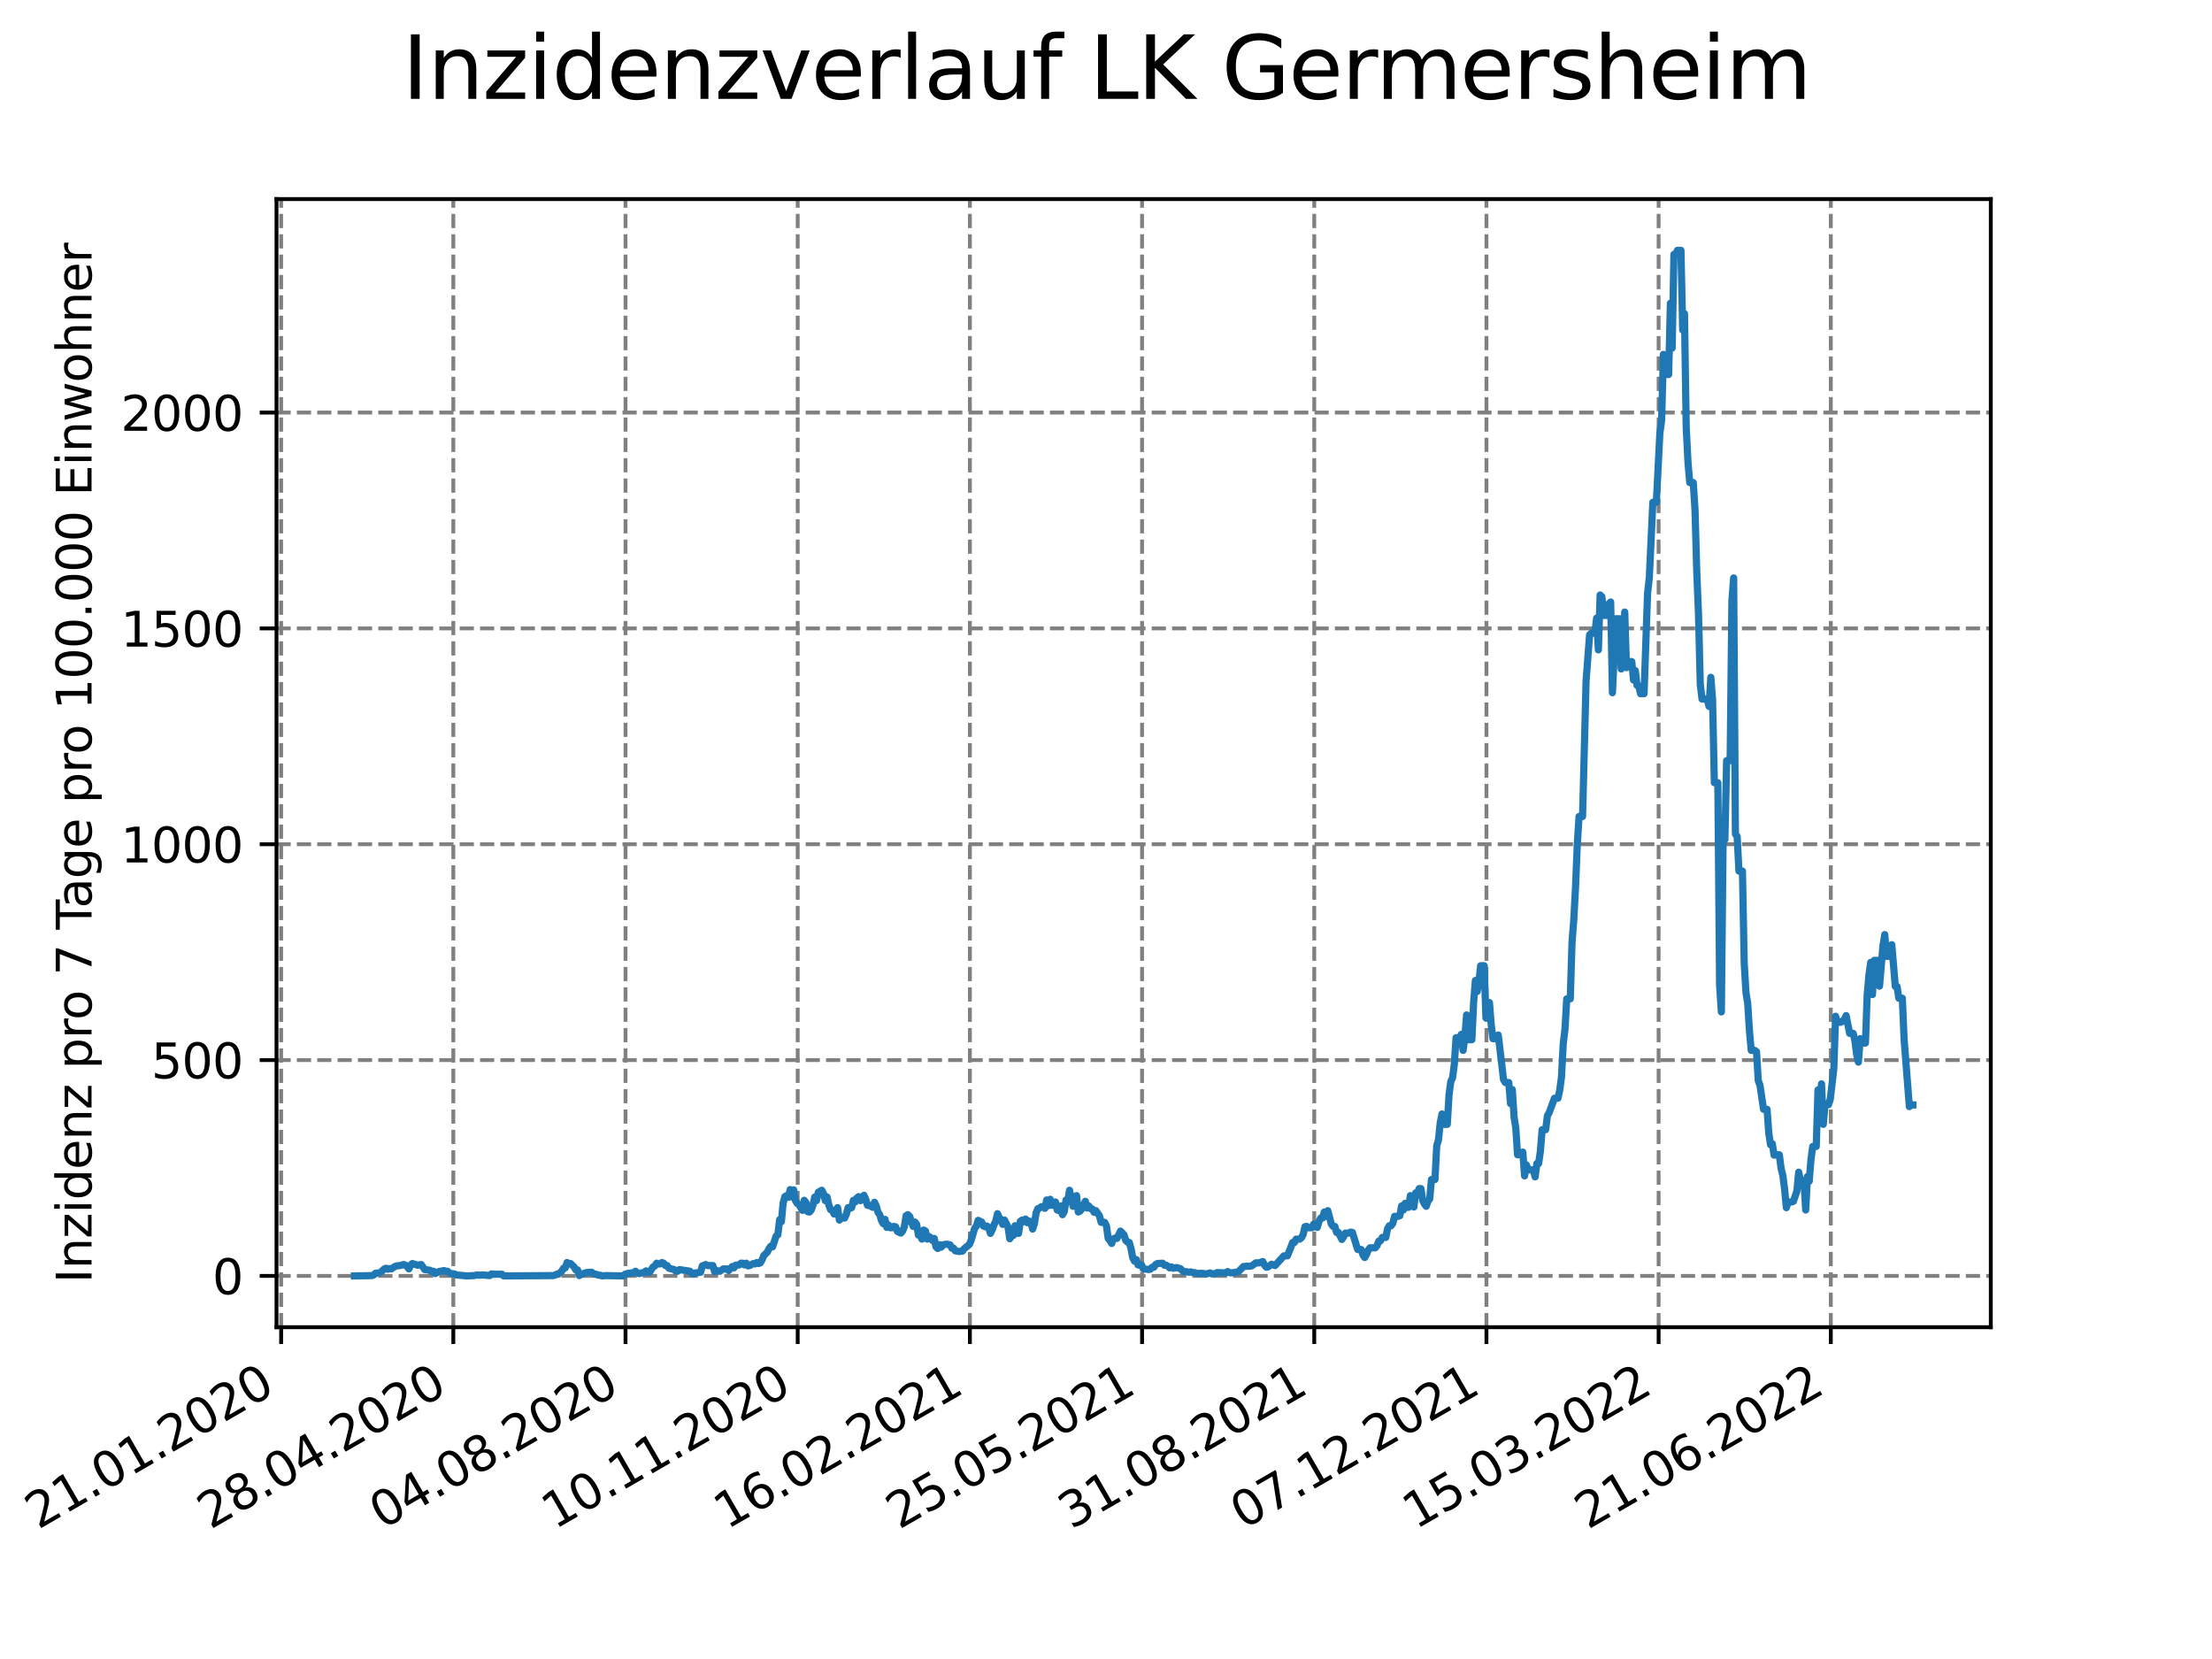 <?xml version="1.0" encoding="utf-8" standalone="no"?>
<!DOCTYPE svg PUBLIC "-//W3C//DTD SVG 1.1//EN"
  "http://www.w3.org/Graphics/SVG/1.1/DTD/svg11.dtd">
<svg xmlns:xlink="http://www.w3.org/1999/xlink" width="460.8pt" height="345.6pt" viewBox="0 0 460.8 345.6" xmlns="http://www.w3.org/2000/svg" version="1.1">
 <defs>
  <style type="text/css">*{stroke-linejoin: round; stroke-linecap: butt}</style>
 </defs>
 <g id="figure_1">
  <g id="patch_1">
   <path d="M 0 345.6 
L 460.8 345.6 
L 460.8 0 
L 0 0 
z
" style="fill: #ffffff"/>
  </g>
  <g id="axes_1">
   <g id="patch_2">
    <path d="M 57.6 276.48 
L 414.72 276.48 
L 414.72 41.472 
L 57.6 41.472 
z
" style="fill: #ffffff"/>
   </g>
   <g id="matplotlib.axis_1">
    <g id="xtick_1">
     <g id="line2d_1">
      <path d="M 58.567 276.48 
L 58.567 41.472 
" clip-path="url(#pb9378de73f)" style="fill: none; stroke-dasharray: 2.96,1.28; stroke-dashoffset: 0; stroke: #808080; stroke-width: 0.8"/>
     </g>
     <g id="line2d_2">
      <defs>
       <path id="m8df72148d4" d="M 0 0 
L 0 3.5 
" style="stroke: #000000; stroke-width: 0.8"/>
      </defs>
      <g>
       <use xlink:href="#m8df72148d4" x="58.567" y="276.48" style="stroke: #000000; stroke-width: 0.8"/>
      </g>
     </g>
     <g id="text_1">
      <!-- 21.01.2020 -->
      <g transform="translate(7.942 318.689)rotate(-30)scale(0.1 -0.1)">
       <defs>
        <path id="DejaVuSans-32" d="M 1228 531 
L 3431 531 
L 3431 0 
L 469 0 
L 469 531 
Q 828 903 1448 1529 
Q 2069 2156 2228 2338 
Q 2531 2678 2651 2914 
Q 2772 3150 2772 3378 
Q 2772 3750 2511 3984 
Q 2250 4219 1831 4219 
Q 1534 4219 1204 4116 
Q 875 4013 500 3803 
L 500 4441 
Q 881 4594 1212 4672 
Q 1544 4750 1819 4750 
Q 2544 4750 2975 4387 
Q 3406 4025 3406 3419 
Q 3406 3131 3298 2873 
Q 3191 2616 2906 2266 
Q 2828 2175 2409 1742 
Q 1991 1309 1228 531 
z
" transform="scale(0.016)"/>
        <path id="DejaVuSans-31" d="M 794 531 
L 1825 531 
L 1825 4091 
L 703 3866 
L 703 4441 
L 1819 4666 
L 2450 4666 
L 2450 531 
L 3481 531 
L 3481 0 
L 794 0 
L 794 531 
z
" transform="scale(0.016)"/>
        <path id="DejaVuSans-2e" d="M 684 794 
L 1344 794 
L 1344 0 
L 684 0 
L 684 794 
z
" transform="scale(0.016)"/>
        <path id="DejaVuSans-30" d="M 2034 4250 
Q 1547 4250 1301 3770 
Q 1056 3291 1056 2328 
Q 1056 1369 1301 889 
Q 1547 409 2034 409 
Q 2525 409 2770 889 
Q 3016 1369 3016 2328 
Q 3016 3291 2770 3770 
Q 2525 4250 2034 4250 
z
M 2034 4750 
Q 2819 4750 3233 4129 
Q 3647 3509 3647 2328 
Q 3647 1150 3233 529 
Q 2819 -91 2034 -91 
Q 1250 -91 836 529 
Q 422 1150 422 2328 
Q 422 3509 836 4129 
Q 1250 4750 2034 4750 
z
" transform="scale(0.016)"/>
       </defs>
       <use xlink:href="#DejaVuSans-32"/>
       <use xlink:href="#DejaVuSans-31" x="63.623"/>
       <use xlink:href="#DejaVuSans-2e" x="127.246"/>
       <use xlink:href="#DejaVuSans-30" x="159.033"/>
       <use xlink:href="#DejaVuSans-31" x="222.656"/>
       <use xlink:href="#DejaVuSans-2e" x="286.279"/>
       <use xlink:href="#DejaVuSans-32" x="318.066"/>
       <use xlink:href="#DejaVuSans-30" x="381.689"/>
       <use xlink:href="#DejaVuSans-32" x="445.312"/>
       <use xlink:href="#DejaVuSans-30" x="508.936"/>
      </g>
     </g>
    </g>
    <g id="xtick_2">
     <g id="line2d_3">
      <path d="M 94.436 276.48 
L 94.436 41.472 
" clip-path="url(#pb9378de73f)" style="fill: none; stroke-dasharray: 2.96,1.28; stroke-dashoffset: 0; stroke: #808080; stroke-width: 0.8"/>
     </g>
     <g id="line2d_4">
      <g>
       <use xlink:href="#m8df72148d4" x="94.436" y="276.48" style="stroke: #000000; stroke-width: 0.8"/>
      </g>
     </g>
     <g id="text_2">
      <!-- 28.04.2020 -->
      <g transform="translate(43.811 318.689)rotate(-30)scale(0.1 -0.1)">
       <defs>
        <path id="DejaVuSans-38" d="M 2034 2216 
Q 1584 2216 1326 1975 
Q 1069 1734 1069 1313 
Q 1069 891 1326 650 
Q 1584 409 2034 409 
Q 2484 409 2743 651 
Q 3003 894 3003 1313 
Q 3003 1734 2745 1975 
Q 2488 2216 2034 2216 
z
M 1403 2484 
Q 997 2584 770 2862 
Q 544 3141 544 3541 
Q 544 4100 942 4425 
Q 1341 4750 2034 4750 
Q 2731 4750 3128 4425 
Q 3525 4100 3525 3541 
Q 3525 3141 3298 2862 
Q 3072 2584 2669 2484 
Q 3125 2378 3379 2068 
Q 3634 1759 3634 1313 
Q 3634 634 3220 271 
Q 2806 -91 2034 -91 
Q 1263 -91 848 271 
Q 434 634 434 1313 
Q 434 1759 690 2068 
Q 947 2378 1403 2484 
z
M 1172 3481 
Q 1172 3119 1398 2916 
Q 1625 2713 2034 2713 
Q 2441 2713 2670 2916 
Q 2900 3119 2900 3481 
Q 2900 3844 2670 4047 
Q 2441 4250 2034 4250 
Q 1625 4250 1398 4047 
Q 1172 3844 1172 3481 
z
" transform="scale(0.016)"/>
        <path id="DejaVuSans-34" d="M 2419 4116 
L 825 1625 
L 2419 1625 
L 2419 4116 
z
M 2253 4666 
L 3047 4666 
L 3047 1625 
L 3713 1625 
L 3713 1100 
L 3047 1100 
L 3047 0 
L 2419 0 
L 2419 1100 
L 313 1100 
L 313 1709 
L 2253 4666 
z
" transform="scale(0.016)"/>
       </defs>
       <use xlink:href="#DejaVuSans-32"/>
       <use xlink:href="#DejaVuSans-38" x="63.623"/>
       <use xlink:href="#DejaVuSans-2e" x="127.246"/>
       <use xlink:href="#DejaVuSans-30" x="159.033"/>
       <use xlink:href="#DejaVuSans-34" x="222.656"/>
       <use xlink:href="#DejaVuSans-2e" x="286.279"/>
       <use xlink:href="#DejaVuSans-32" x="318.066"/>
       <use xlink:href="#DejaVuSans-30" x="381.689"/>
       <use xlink:href="#DejaVuSans-32" x="445.312"/>
       <use xlink:href="#DejaVuSans-30" x="508.936"/>
      </g>
     </g>
    </g>
    <g id="xtick_3">
     <g id="line2d_5">
      <path d="M 130.306 276.48 
L 130.306 41.472 
" clip-path="url(#pb9378de73f)" style="fill: none; stroke-dasharray: 2.96,1.28; stroke-dashoffset: 0; stroke: #808080; stroke-width: 0.8"/>
     </g>
     <g id="line2d_6">
      <g>
       <use xlink:href="#m8df72148d4" x="130.306" y="276.48" style="stroke: #000000; stroke-width: 0.8"/>
      </g>
     </g>
     <g id="text_3">
      <!-- 04.08.2020 -->
      <g transform="translate(79.68 318.689)rotate(-30)scale(0.1 -0.1)">
       <use xlink:href="#DejaVuSans-30"/>
       <use xlink:href="#DejaVuSans-34" x="63.623"/>
       <use xlink:href="#DejaVuSans-2e" x="127.246"/>
       <use xlink:href="#DejaVuSans-30" x="159.033"/>
       <use xlink:href="#DejaVuSans-38" x="222.656"/>
       <use xlink:href="#DejaVuSans-2e" x="286.279"/>
       <use xlink:href="#DejaVuSans-32" x="318.066"/>
       <use xlink:href="#DejaVuSans-30" x="381.689"/>
       <use xlink:href="#DejaVuSans-32" x="445.312"/>
       <use xlink:href="#DejaVuSans-30" x="508.936"/>
      </g>
     </g>
    </g>
    <g id="xtick_4">
     <g id="line2d_7">
      <path d="M 166.175 276.48 
L 166.175 41.472 
" clip-path="url(#pb9378de73f)" style="fill: none; stroke-dasharray: 2.96,1.28; stroke-dashoffset: 0; stroke: #808080; stroke-width: 0.8"/>
     </g>
     <g id="line2d_8">
      <g>
       <use xlink:href="#m8df72148d4" x="166.175" y="276.48" style="stroke: #000000; stroke-width: 0.8"/>
      </g>
     </g>
     <g id="text_4">
      <!-- 10.11.2020 -->
      <g transform="translate(115.55 318.689)rotate(-30)scale(0.1 -0.1)">
       <use xlink:href="#DejaVuSans-31"/>
       <use xlink:href="#DejaVuSans-30" x="63.623"/>
       <use xlink:href="#DejaVuSans-2e" x="127.246"/>
       <use xlink:href="#DejaVuSans-31" x="159.033"/>
       <use xlink:href="#DejaVuSans-31" x="222.656"/>
       <use xlink:href="#DejaVuSans-2e" x="286.279"/>
       <use xlink:href="#DejaVuSans-32" x="318.066"/>
       <use xlink:href="#DejaVuSans-30" x="381.689"/>
       <use xlink:href="#DejaVuSans-32" x="445.312"/>
       <use xlink:href="#DejaVuSans-30" x="508.936"/>
      </g>
     </g>
    </g>
    <g id="xtick_5">
     <g id="line2d_9">
      <path d="M 202.044 276.48 
L 202.044 41.472 
" clip-path="url(#pb9378de73f)" style="fill: none; stroke-dasharray: 2.96,1.28; stroke-dashoffset: 0; stroke: #808080; stroke-width: 0.8"/>
     </g>
     <g id="line2d_10">
      <g>
       <use xlink:href="#m8df72148d4" x="202.044" y="276.48" style="stroke: #000000; stroke-width: 0.8"/>
      </g>
     </g>
     <g id="text_5">
      <!-- 16.02.2021 -->
      <g transform="translate(151.419 318.689)rotate(-30)scale(0.1 -0.1)">
       <defs>
        <path id="DejaVuSans-36" d="M 2113 2584 
Q 1688 2584 1439 2293 
Q 1191 2003 1191 1497 
Q 1191 994 1439 701 
Q 1688 409 2113 409 
Q 2538 409 2786 701 
Q 3034 994 3034 1497 
Q 3034 2003 2786 2293 
Q 2538 2584 2113 2584 
z
M 3366 4563 
L 3366 3988 
Q 3128 4100 2886 4159 
Q 2644 4219 2406 4219 
Q 1781 4219 1451 3797 
Q 1122 3375 1075 2522 
Q 1259 2794 1537 2939 
Q 1816 3084 2150 3084 
Q 2853 3084 3261 2657 
Q 3669 2231 3669 1497 
Q 3669 778 3244 343 
Q 2819 -91 2113 -91 
Q 1303 -91 875 529 
Q 447 1150 447 2328 
Q 447 3434 972 4092 
Q 1497 4750 2381 4750 
Q 2619 4750 2861 4703 
Q 3103 4656 3366 4563 
z
" transform="scale(0.016)"/>
       </defs>
       <use xlink:href="#DejaVuSans-31"/>
       <use xlink:href="#DejaVuSans-36" x="63.623"/>
       <use xlink:href="#DejaVuSans-2e" x="127.246"/>
       <use xlink:href="#DejaVuSans-30" x="159.033"/>
       <use xlink:href="#DejaVuSans-32" x="222.656"/>
       <use xlink:href="#DejaVuSans-2e" x="286.279"/>
       <use xlink:href="#DejaVuSans-32" x="318.066"/>
       <use xlink:href="#DejaVuSans-30" x="381.689"/>
       <use xlink:href="#DejaVuSans-32" x="445.312"/>
       <use xlink:href="#DejaVuSans-31" x="508.936"/>
      </g>
     </g>
    </g>
    <g id="xtick_6">
     <g id="line2d_11">
      <path d="M 237.914 276.48 
L 237.914 41.472 
" clip-path="url(#pb9378de73f)" style="fill: none; stroke-dasharray: 2.96,1.28; stroke-dashoffset: 0; stroke: #808080; stroke-width: 0.8"/>
     </g>
     <g id="line2d_12">
      <g>
       <use xlink:href="#m8df72148d4" x="237.914" y="276.48" style="stroke: #000000; stroke-width: 0.8"/>
      </g>
     </g>
     <g id="text_6">
      <!-- 25.05.2021 -->
      <g transform="translate(187.289 318.689)rotate(-30)scale(0.1 -0.1)">
       <defs>
        <path id="DejaVuSans-35" d="M 691 4666 
L 3169 4666 
L 3169 4134 
L 1269 4134 
L 1269 2991 
Q 1406 3038 1543 3061 
Q 1681 3084 1819 3084 
Q 2600 3084 3056 2656 
Q 3513 2228 3513 1497 
Q 3513 744 3044 326 
Q 2575 -91 1722 -91 
Q 1428 -91 1123 -41 
Q 819 9 494 109 
L 494 744 
Q 775 591 1075 516 
Q 1375 441 1709 441 
Q 2250 441 2565 725 
Q 2881 1009 2881 1497 
Q 2881 1984 2565 2268 
Q 2250 2553 1709 2553 
Q 1456 2553 1204 2497 
Q 953 2441 691 2322 
L 691 4666 
z
" transform="scale(0.016)"/>
       </defs>
       <use xlink:href="#DejaVuSans-32"/>
       <use xlink:href="#DejaVuSans-35" x="63.623"/>
       <use xlink:href="#DejaVuSans-2e" x="127.246"/>
       <use xlink:href="#DejaVuSans-30" x="159.033"/>
       <use xlink:href="#DejaVuSans-35" x="222.656"/>
       <use xlink:href="#DejaVuSans-2e" x="286.279"/>
       <use xlink:href="#DejaVuSans-32" x="318.066"/>
       <use xlink:href="#DejaVuSans-30" x="381.689"/>
       <use xlink:href="#DejaVuSans-32" x="445.312"/>
       <use xlink:href="#DejaVuSans-31" x="508.936"/>
      </g>
     </g>
    </g>
    <g id="xtick_7">
     <g id="line2d_13">
      <path d="M 273.783 276.48 
L 273.783 41.472 
" clip-path="url(#pb9378de73f)" style="fill: none; stroke-dasharray: 2.96,1.28; stroke-dashoffset: 0; stroke: #808080; stroke-width: 0.8"/>
     </g>
     <g id="line2d_14">
      <g>
       <use xlink:href="#m8df72148d4" x="273.783" y="276.48" style="stroke: #000000; stroke-width: 0.8"/>
      </g>
     </g>
     <g id="text_7">
      <!-- 31.08.2021 -->
      <g transform="translate(223.158 318.689)rotate(-30)scale(0.1 -0.1)">
       <defs>
        <path id="DejaVuSans-33" d="M 2597 2516 
Q 3050 2419 3304 2112 
Q 3559 1806 3559 1356 
Q 3559 666 3084 287 
Q 2609 -91 1734 -91 
Q 1441 -91 1130 -33 
Q 819 25 488 141 
L 488 750 
Q 750 597 1062 519 
Q 1375 441 1716 441 
Q 2309 441 2620 675 
Q 2931 909 2931 1356 
Q 2931 1769 2642 2001 
Q 2353 2234 1838 2234 
L 1294 2234 
L 1294 2753 
L 1863 2753 
Q 2328 2753 2575 2939 
Q 2822 3125 2822 3475 
Q 2822 3834 2567 4026 
Q 2313 4219 1838 4219 
Q 1578 4219 1281 4162 
Q 984 4106 628 3988 
L 628 4550 
Q 988 4650 1302 4700 
Q 1616 4750 1894 4750 
Q 2613 4750 3031 4423 
Q 3450 4097 3450 3541 
Q 3450 3153 3228 2886 
Q 3006 2619 2597 2516 
z
" transform="scale(0.016)"/>
       </defs>
       <use xlink:href="#DejaVuSans-33"/>
       <use xlink:href="#DejaVuSans-31" x="63.623"/>
       <use xlink:href="#DejaVuSans-2e" x="127.246"/>
       <use xlink:href="#DejaVuSans-30" x="159.033"/>
       <use xlink:href="#DejaVuSans-38" x="222.656"/>
       <use xlink:href="#DejaVuSans-2e" x="286.279"/>
       <use xlink:href="#DejaVuSans-32" x="318.066"/>
       <use xlink:href="#DejaVuSans-30" x="381.689"/>
       <use xlink:href="#DejaVuSans-32" x="445.312"/>
       <use xlink:href="#DejaVuSans-31" x="508.936"/>
      </g>
     </g>
    </g>
    <g id="xtick_8">
     <g id="line2d_15">
      <path d="M 309.653 276.48 
L 309.653 41.472 
" clip-path="url(#pb9378de73f)" style="fill: none; stroke-dasharray: 2.96,1.28; stroke-dashoffset: 0; stroke: #808080; stroke-width: 0.8"/>
     </g>
     <g id="line2d_16">
      <g>
       <use xlink:href="#m8df72148d4" x="309.653" y="276.48" style="stroke: #000000; stroke-width: 0.8"/>
      </g>
     </g>
     <g id="text_8">
      <!-- 07.12.2021 -->
      <g transform="translate(259.027 318.689)rotate(-30)scale(0.1 -0.1)">
       <defs>
        <path id="DejaVuSans-37" d="M 525 4666 
L 3525 4666 
L 3525 4397 
L 1831 0 
L 1172 0 
L 2766 4134 
L 525 4134 
L 525 4666 
z
" transform="scale(0.016)"/>
       </defs>
       <use xlink:href="#DejaVuSans-30"/>
       <use xlink:href="#DejaVuSans-37" x="63.623"/>
       <use xlink:href="#DejaVuSans-2e" x="127.246"/>
       <use xlink:href="#DejaVuSans-31" x="159.033"/>
       <use xlink:href="#DejaVuSans-32" x="222.656"/>
       <use xlink:href="#DejaVuSans-2e" x="286.279"/>
       <use xlink:href="#DejaVuSans-32" x="318.066"/>
       <use xlink:href="#DejaVuSans-30" x="381.689"/>
       <use xlink:href="#DejaVuSans-32" x="445.312"/>
       <use xlink:href="#DejaVuSans-31" x="508.936"/>
      </g>
     </g>
    </g>
    <g id="xtick_9">
     <g id="line2d_17">
      <path d="M 345.522 276.48 
L 345.522 41.472 
" clip-path="url(#pb9378de73f)" style="fill: none; stroke-dasharray: 2.96,1.28; stroke-dashoffset: 0; stroke: #808080; stroke-width: 0.8"/>
     </g>
     <g id="line2d_18">
      <g>
       <use xlink:href="#m8df72148d4" x="345.522" y="276.48" style="stroke: #000000; stroke-width: 0.8"/>
      </g>
     </g>
     <g id="text_9">
      <!-- 15.03.2022 -->
      <g transform="translate(294.897 318.689)rotate(-30)scale(0.1 -0.1)">
       <use xlink:href="#DejaVuSans-31"/>
       <use xlink:href="#DejaVuSans-35" x="63.623"/>
       <use xlink:href="#DejaVuSans-2e" x="127.246"/>
       <use xlink:href="#DejaVuSans-30" x="159.033"/>
       <use xlink:href="#DejaVuSans-33" x="222.656"/>
       <use xlink:href="#DejaVuSans-2e" x="286.279"/>
       <use xlink:href="#DejaVuSans-32" x="318.066"/>
       <use xlink:href="#DejaVuSans-30" x="381.689"/>
       <use xlink:href="#DejaVuSans-32" x="445.312"/>
       <use xlink:href="#DejaVuSans-32" x="508.936"/>
      </g>
     </g>
    </g>
    <g id="xtick_10">
     <g id="line2d_19">
      <path d="M 381.391 276.48 
L 381.391 41.472 
" clip-path="url(#pb9378de73f)" style="fill: none; stroke-dasharray: 2.96,1.28; stroke-dashoffset: 0; stroke: #808080; stroke-width: 0.8"/>
     </g>
     <g id="line2d_20">
      <g>
       <use xlink:href="#m8df72148d4" x="381.391" y="276.48" style="stroke: #000000; stroke-width: 0.8"/>
      </g>
     </g>
     <g id="text_10">
      <!-- 21.06.2022 -->
      <g transform="translate(330.766 318.689)rotate(-30)scale(0.1 -0.1)">
       <use xlink:href="#DejaVuSans-32"/>
       <use xlink:href="#DejaVuSans-31" x="63.623"/>
       <use xlink:href="#DejaVuSans-2e" x="127.246"/>
       <use xlink:href="#DejaVuSans-30" x="159.033"/>
       <use xlink:href="#DejaVuSans-36" x="222.656"/>
       <use xlink:href="#DejaVuSans-2e" x="286.279"/>
       <use xlink:href="#DejaVuSans-32" x="318.066"/>
       <use xlink:href="#DejaVuSans-30" x="381.689"/>
       <use xlink:href="#DejaVuSans-32" x="445.312"/>
       <use xlink:href="#DejaVuSans-32" x="508.936"/>
      </g>
     </g>
    </g>
   </g>
   <g id="matplotlib.axis_2">
    <g id="ytick_1">
     <g id="line2d_21">
      <path d="M 57.6 265.798 
L 414.72 265.798 
" clip-path="url(#pb9378de73f)" style="fill: none; stroke-dasharray: 2.96,1.28; stroke-dashoffset: 0; stroke: #808080; stroke-width: 0.8"/>
     </g>
     <g id="line2d_22">
      <defs>
       <path id="mfbb0a9c06f" d="M 0 0 
L -3.5 0 
" style="stroke: #000000; stroke-width: 0.8"/>
      </defs>
      <g>
       <use xlink:href="#mfbb0a9c06f" x="57.6" y="265.798" style="stroke: #000000; stroke-width: 0.8"/>
      </g>
     </g>
     <g id="text_11">
      <!-- 0 -->
      <g transform="translate(44.237 269.597)scale(0.1 -0.1)">
       <use xlink:href="#DejaVuSans-30"/>
      </g>
     </g>
    </g>
    <g id="ytick_2">
     <g id="line2d_23">
      <path d="M 57.6 220.834 
L 414.72 220.834 
" clip-path="url(#pb9378de73f)" style="fill: none; stroke-dasharray: 2.96,1.28; stroke-dashoffset: 0; stroke: #808080; stroke-width: 0.8"/>
     </g>
     <g id="line2d_24">
      <g>
       <use xlink:href="#mfbb0a9c06f" x="57.6" y="220.834" style="stroke: #000000; stroke-width: 0.8"/>
      </g>
     </g>
     <g id="text_12">
      <!-- 500 -->
      <g transform="translate(31.512 224.633)scale(0.1 -0.1)">
       <use xlink:href="#DejaVuSans-35"/>
       <use xlink:href="#DejaVuSans-30" x="63.623"/>
       <use xlink:href="#DejaVuSans-30" x="127.246"/>
      </g>
     </g>
    </g>
    <g id="ytick_3">
     <g id="line2d_25">
      <path d="M 57.6 175.87 
L 414.72 175.87 
" clip-path="url(#pb9378de73f)" style="fill: none; stroke-dasharray: 2.96,1.28; stroke-dashoffset: 0; stroke: #808080; stroke-width: 0.8"/>
     </g>
     <g id="line2d_26">
      <g>
       <use xlink:href="#mfbb0a9c06f" x="57.6" y="175.87" style="stroke: #000000; stroke-width: 0.8"/>
      </g>
     </g>
     <g id="text_13">
      <!-- 1000 -->
      <g transform="translate(25.15 179.669)scale(0.1 -0.1)">
       <use xlink:href="#DejaVuSans-31"/>
       <use xlink:href="#DejaVuSans-30" x="63.623"/>
       <use xlink:href="#DejaVuSans-30" x="127.246"/>
       <use xlink:href="#DejaVuSans-30" x="190.869"/>
      </g>
     </g>
    </g>
    <g id="ytick_4">
     <g id="line2d_27">
      <path d="M 57.6 130.906 
L 414.72 130.906 
" clip-path="url(#pb9378de73f)" style="fill: none; stroke-dasharray: 2.96,1.28; stroke-dashoffset: 0; stroke: #808080; stroke-width: 0.8"/>
     </g>
     <g id="line2d_28">
      <g>
       <use xlink:href="#mfbb0a9c06f" x="57.6" y="130.906" style="stroke: #000000; stroke-width: 0.8"/>
      </g>
     </g>
     <g id="text_14">
      <!-- 1500 -->
      <g transform="translate(25.15 134.706)scale(0.1 -0.1)">
       <use xlink:href="#DejaVuSans-31"/>
       <use xlink:href="#DejaVuSans-35" x="63.623"/>
       <use xlink:href="#DejaVuSans-30" x="127.246"/>
       <use xlink:href="#DejaVuSans-30" x="190.869"/>
      </g>
     </g>
    </g>
    <g id="ytick_5">
     <g id="line2d_29">
      <path d="M 57.6 85.943 
L 414.72 85.943 
" clip-path="url(#pb9378de73f)" style="fill: none; stroke-dasharray: 2.96,1.28; stroke-dashoffset: 0; stroke: #808080; stroke-width: 0.8"/>
     </g>
     <g id="line2d_30">
      <g>
       <use xlink:href="#mfbb0a9c06f" x="57.6" y="85.943" style="stroke: #000000; stroke-width: 0.8"/>
      </g>
     </g>
     <g id="text_15">
      <!-- 2000 -->
      <g transform="translate(25.15 89.742)scale(0.1 -0.1)">
       <use xlink:href="#DejaVuSans-32"/>
       <use xlink:href="#DejaVuSans-30" x="63.623"/>
       <use xlink:href="#DejaVuSans-30" x="127.246"/>
       <use xlink:href="#DejaVuSans-30" x="190.869"/>
      </g>
     </g>
    </g>
    <g id="text_16">
     <!-- Inzidenz pro 7 Tage pro 100.000 Einwohner -->
     <g transform="translate(19.07 267.301)rotate(-90)scale(0.1 -0.1)">
      <defs>
       <path id="DejaVuSans-49" d="M 628 4666 
L 1259 4666 
L 1259 0 
L 628 0 
L 628 4666 
z
" transform="scale(0.016)"/>
       <path id="DejaVuSans-6e" d="M 3513 2113 
L 3513 0 
L 2938 0 
L 2938 2094 
Q 2938 2591 2744 2837 
Q 2550 3084 2163 3084 
Q 1697 3084 1428 2787 
Q 1159 2491 1159 1978 
L 1159 0 
L 581 0 
L 581 3500 
L 1159 3500 
L 1159 2956 
Q 1366 3272 1645 3428 
Q 1925 3584 2291 3584 
Q 2894 3584 3203 3211 
Q 3513 2838 3513 2113 
z
" transform="scale(0.016)"/>
       <path id="DejaVuSans-7a" d="M 353 3500 
L 3084 3500 
L 3084 2975 
L 922 459 
L 3084 459 
L 3084 0 
L 275 0 
L 275 525 
L 2438 3041 
L 353 3041 
L 353 3500 
z
" transform="scale(0.016)"/>
       <path id="DejaVuSans-69" d="M 603 3500 
L 1178 3500 
L 1178 0 
L 603 0 
L 603 3500 
z
M 603 4863 
L 1178 4863 
L 1178 4134 
L 603 4134 
L 603 4863 
z
" transform="scale(0.016)"/>
       <path id="DejaVuSans-64" d="M 2906 2969 
L 2906 4863 
L 3481 4863 
L 3481 0 
L 2906 0 
L 2906 525 
Q 2725 213 2448 61 
Q 2172 -91 1784 -91 
Q 1150 -91 751 415 
Q 353 922 353 1747 
Q 353 2572 751 3078 
Q 1150 3584 1784 3584 
Q 2172 3584 2448 3432 
Q 2725 3281 2906 2969 
z
M 947 1747 
Q 947 1113 1208 752 
Q 1469 391 1925 391 
Q 2381 391 2643 752 
Q 2906 1113 2906 1747 
Q 2906 2381 2643 2742 
Q 2381 3103 1925 3103 
Q 1469 3103 1208 2742 
Q 947 2381 947 1747 
z
" transform="scale(0.016)"/>
       <path id="DejaVuSans-65" d="M 3597 1894 
L 3597 1613 
L 953 1613 
Q 991 1019 1311 708 
Q 1631 397 2203 397 
Q 2534 397 2845 478 
Q 3156 559 3463 722 
L 3463 178 
Q 3153 47 2828 -22 
Q 2503 -91 2169 -91 
Q 1331 -91 842 396 
Q 353 884 353 1716 
Q 353 2575 817 3079 
Q 1281 3584 2069 3584 
Q 2775 3584 3186 3129 
Q 3597 2675 3597 1894 
z
M 3022 2063 
Q 3016 2534 2758 2815 
Q 2500 3097 2075 3097 
Q 1594 3097 1305 2825 
Q 1016 2553 972 2059 
L 3022 2063 
z
" transform="scale(0.016)"/>
       <path id="DejaVuSans-20" transform="scale(0.016)"/>
       <path id="DejaVuSans-70" d="M 1159 525 
L 1159 -1331 
L 581 -1331 
L 581 3500 
L 1159 3500 
L 1159 2969 
Q 1341 3281 1617 3432 
Q 1894 3584 2278 3584 
Q 2916 3584 3314 3078 
Q 3713 2572 3713 1747 
Q 3713 922 3314 415 
Q 2916 -91 2278 -91 
Q 1894 -91 1617 61 
Q 1341 213 1159 525 
z
M 3116 1747 
Q 3116 2381 2855 2742 
Q 2594 3103 2138 3103 
Q 1681 3103 1420 2742 
Q 1159 2381 1159 1747 
Q 1159 1113 1420 752 
Q 1681 391 2138 391 
Q 2594 391 2855 752 
Q 3116 1113 3116 1747 
z
" transform="scale(0.016)"/>
       <path id="DejaVuSans-72" d="M 2631 2963 
Q 2534 3019 2420 3045 
Q 2306 3072 2169 3072 
Q 1681 3072 1420 2755 
Q 1159 2438 1159 1844 
L 1159 0 
L 581 0 
L 581 3500 
L 1159 3500 
L 1159 2956 
Q 1341 3275 1631 3429 
Q 1922 3584 2338 3584 
Q 2397 3584 2469 3576 
Q 2541 3569 2628 3553 
L 2631 2963 
z
" transform="scale(0.016)"/>
       <path id="DejaVuSans-6f" d="M 1959 3097 
Q 1497 3097 1228 2736 
Q 959 2375 959 1747 
Q 959 1119 1226 758 
Q 1494 397 1959 397 
Q 2419 397 2687 759 
Q 2956 1122 2956 1747 
Q 2956 2369 2687 2733 
Q 2419 3097 1959 3097 
z
M 1959 3584 
Q 2709 3584 3137 3096 
Q 3566 2609 3566 1747 
Q 3566 888 3137 398 
Q 2709 -91 1959 -91 
Q 1206 -91 779 398 
Q 353 888 353 1747 
Q 353 2609 779 3096 
Q 1206 3584 1959 3584 
z
" transform="scale(0.016)"/>
       <path id="DejaVuSans-54" d="M -19 4666 
L 3928 4666 
L 3928 4134 
L 2272 4134 
L 2272 0 
L 1638 0 
L 1638 4134 
L -19 4134 
L -19 4666 
z
" transform="scale(0.016)"/>
       <path id="DejaVuSans-61" d="M 2194 1759 
Q 1497 1759 1228 1600 
Q 959 1441 959 1056 
Q 959 750 1161 570 
Q 1363 391 1709 391 
Q 2188 391 2477 730 
Q 2766 1069 2766 1631 
L 2766 1759 
L 2194 1759 
z
M 3341 1997 
L 3341 0 
L 2766 0 
L 2766 531 
Q 2569 213 2275 61 
Q 1981 -91 1556 -91 
Q 1019 -91 701 211 
Q 384 513 384 1019 
Q 384 1609 779 1909 
Q 1175 2209 1959 2209 
L 2766 2209 
L 2766 2266 
Q 2766 2663 2505 2880 
Q 2244 3097 1772 3097 
Q 1472 3097 1187 3025 
Q 903 2953 641 2809 
L 641 3341 
Q 956 3463 1253 3523 
Q 1550 3584 1831 3584 
Q 2591 3584 2966 3190 
Q 3341 2797 3341 1997 
z
" transform="scale(0.016)"/>
       <path id="DejaVuSans-67" d="M 2906 1791 
Q 2906 2416 2648 2759 
Q 2391 3103 1925 3103 
Q 1463 3103 1205 2759 
Q 947 2416 947 1791 
Q 947 1169 1205 825 
Q 1463 481 1925 481 
Q 2391 481 2648 825 
Q 2906 1169 2906 1791 
z
M 3481 434 
Q 3481 -459 3084 -895 
Q 2688 -1331 1869 -1331 
Q 1566 -1331 1297 -1286 
Q 1028 -1241 775 -1147 
L 775 -588 
Q 1028 -725 1275 -790 
Q 1522 -856 1778 -856 
Q 2344 -856 2625 -561 
Q 2906 -266 2906 331 
L 2906 616 
Q 2728 306 2450 153 
Q 2172 0 1784 0 
Q 1141 0 747 490 
Q 353 981 353 1791 
Q 353 2603 747 3093 
Q 1141 3584 1784 3584 
Q 2172 3584 2450 3431 
Q 2728 3278 2906 2969 
L 2906 3500 
L 3481 3500 
L 3481 434 
z
" transform="scale(0.016)"/>
       <path id="DejaVuSans-45" d="M 628 4666 
L 3578 4666 
L 3578 4134 
L 1259 4134 
L 1259 2753 
L 3481 2753 
L 3481 2222 
L 1259 2222 
L 1259 531 
L 3634 531 
L 3634 0 
L 628 0 
L 628 4666 
z
" transform="scale(0.016)"/>
       <path id="DejaVuSans-77" d="M 269 3500 
L 844 3500 
L 1563 769 
L 2278 3500 
L 2956 3500 
L 3675 769 
L 4391 3500 
L 4966 3500 
L 4050 0 
L 3372 0 
L 2619 2869 
L 1863 0 
L 1184 0 
L 269 3500 
z
" transform="scale(0.016)"/>
       <path id="DejaVuSans-68" d="M 3513 2113 
L 3513 0 
L 2938 0 
L 2938 2094 
Q 2938 2591 2744 2837 
Q 2550 3084 2163 3084 
Q 1697 3084 1428 2787 
Q 1159 2491 1159 1978 
L 1159 0 
L 581 0 
L 581 4863 
L 1159 4863 
L 1159 2956 
Q 1366 3272 1645 3428 
Q 1925 3584 2291 3584 
Q 2894 3584 3203 3211 
Q 3513 2838 3513 2113 
z
" transform="scale(0.016)"/>
      </defs>
      <use xlink:href="#DejaVuSans-49"/>
      <use xlink:href="#DejaVuSans-6e" x="29.492"/>
      <use xlink:href="#DejaVuSans-7a" x="92.871"/>
      <use xlink:href="#DejaVuSans-69" x="145.361"/>
      <use xlink:href="#DejaVuSans-64" x="173.145"/>
      <use xlink:href="#DejaVuSans-65" x="236.621"/>
      <use xlink:href="#DejaVuSans-6e" x="298.145"/>
      <use xlink:href="#DejaVuSans-7a" x="361.523"/>
      <use xlink:href="#DejaVuSans-20" x="414.014"/>
      <use xlink:href="#DejaVuSans-70" x="445.801"/>
      <use xlink:href="#DejaVuSans-72" x="509.277"/>
      <use xlink:href="#DejaVuSans-6f" x="548.141"/>
      <use xlink:href="#DejaVuSans-20" x="609.322"/>
      <use xlink:href="#DejaVuSans-37" x="641.109"/>
      <use xlink:href="#DejaVuSans-20" x="704.732"/>
      <use xlink:href="#DejaVuSans-54" x="736.52"/>
      <use xlink:href="#DejaVuSans-61" x="781.104"/>
      <use xlink:href="#DejaVuSans-67" x="842.383"/>
      <use xlink:href="#DejaVuSans-65" x="905.859"/>
      <use xlink:href="#DejaVuSans-20" x="967.383"/>
      <use xlink:href="#DejaVuSans-70" x="999.17"/>
      <use xlink:href="#DejaVuSans-72" x="1062.646"/>
      <use xlink:href="#DejaVuSans-6f" x="1101.51"/>
      <use xlink:href="#DejaVuSans-20" x="1162.691"/>
      <use xlink:href="#DejaVuSans-31" x="1194.479"/>
      <use xlink:href="#DejaVuSans-30" x="1258.102"/>
      <use xlink:href="#DejaVuSans-30" x="1321.725"/>
      <use xlink:href="#DejaVuSans-2e" x="1385.348"/>
      <use xlink:href="#DejaVuSans-30" x="1417.135"/>
      <use xlink:href="#DejaVuSans-30" x="1480.758"/>
      <use xlink:href="#DejaVuSans-30" x="1544.381"/>
      <use xlink:href="#DejaVuSans-20" x="1608.004"/>
      <use xlink:href="#DejaVuSans-45" x="1639.791"/>
      <use xlink:href="#DejaVuSans-69" x="1702.975"/>
      <use xlink:href="#DejaVuSans-6e" x="1730.758"/>
      <use xlink:href="#DejaVuSans-77" x="1794.137"/>
      <use xlink:href="#DejaVuSans-6f" x="1875.924"/>
      <use xlink:href="#DejaVuSans-68" x="1937.105"/>
      <use xlink:href="#DejaVuSans-6e" x="2000.484"/>
      <use xlink:href="#DejaVuSans-65" x="2063.863"/>
      <use xlink:href="#DejaVuSans-72" x="2125.387"/>
     </g>
    </g>
   </g>
   <g id="line2d_31">
    <path d="M 73.833 265.798 
L 77.493 265.728 
L 77.859 265.589 
L 78.225 265.24 
L 78.957 265.17 
L 79.323 265.031 
L 80.055 264.334 
L 80.421 264.195 
L 80.787 264.404 
L 81.153 264.264 
L 81.519 264.334 
L 82.251 263.846 
L 82.617 263.707 
L 83.349 263.637 
L 84.081 263.428 
L 84.447 263.567 
L 84.813 263.846 
L 85.179 264.334 
L 85.545 263.498 
L 85.911 263.219 
L 87.009 263.567 
L 87.741 263.428 
L 88.473 264.473 
L 89.571 264.613 
L 89.937 264.961 
L 90.303 264.822 
L 90.669 265.31 
L 91.401 264.892 
L 92.499 264.683 
L 92.865 264.822 
L 93.231 264.822 
L 93.597 265.17 
L 93.964 265.31 
L 94.696 265.38 
L 95.062 265.589 
L 95.794 265.658 
L 96.526 265.728 
L 97.258 265.798 
L 98.722 265.728 
L 99.454 265.589 
L 99.82 265.658 
L 100.552 265.589 
L 101.284 265.658 
L 102.016 265.728 
L 102.382 265.38 
L 103.114 265.449 
L 104.578 265.449 
L 104.944 265.798 
L 115.192 265.728 
L 115.558 265.658 
L 115.924 265.449 
L 116.29 265.449 
L 117.022 264.822 
L 117.388 264.195 
L 117.754 264.125 
L 118.12 263.01 
L 118.486 263.219 
L 118.852 263.219 
L 119.584 263.916 
L 119.951 264.543 
L 120.317 264.543 
L 120.683 265.728 
L 121.049 265.449 
L 121.781 265.24 
L 122.147 265.101 
L 123.245 265.031 
L 123.611 265.31 
L 124.343 265.519 
L 124.709 265.658 
L 125.075 265.658 
L 125.441 265.798 
L 126.173 265.728 
L 129.833 265.798 
L 130.199 265.449 
L 130.931 265.24 
L 131.663 265.17 
L 132.029 265.101 
L 132.395 264.822 
L 132.761 265.17 
L 133.127 265.31 
L 134.225 265.031 
L 134.591 264.752 
L 134.957 265.031 
L 135.323 265.031 
L 136.055 263.916 
L 136.421 263.707 
L 136.787 263.149 
L 137.153 263.288 
L 137.519 263.288 
L 137.885 263.01 
L 138.251 263.149 
L 138.617 263.637 
L 138.983 263.637 
L 139.349 264.195 
L 140.447 264.473 
L 140.813 264.822 
L 141.179 264.822 
L 141.545 264.473 
L 143.741 264.822 
L 144.107 265.31 
L 144.473 265.38 
L 144.839 265.17 
L 145.571 265.101 
L 145.938 265.031 
L 146.304 263.707 
L 147.036 263.428 
L 147.402 263.637 
L 148.5 263.637 
L 148.866 264.892 
L 149.232 264.613 
L 149.598 264.822 
L 149.964 264.822 
L 150.696 264.334 
L 151.428 264.334 
L 151.794 264.683 
L 152.526 263.846 
L 152.892 264.125 
L 153.258 263.567 
L 153.99 263.498 
L 154.356 263.149 
L 154.722 263.149 
L 155.088 263.498 
L 155.454 263.149 
L 155.82 263.707 
L 156.186 263.637 
L 156.918 263.219 
L 157.284 263.288 
L 157.65 263.01 
L 158.016 263.219 
L 158.382 263.079 
L 158.748 262.452 
L 159.114 261.546 
L 159.846 260.849 
L 160.212 260.082 
L 160.578 259.594 
L 160.944 259.734 
L 161.676 257.503 
L 162.042 257.224 
L 162.408 254.087 
L 162.774 254.506 
L 163.14 250.602 
L 163.506 249.278 
L 163.872 249.069 
L 164.238 249.417 
L 164.604 247.814 
L 164.97 249.348 
L 165.336 247.884 
L 165.702 250.114 
L 166.068 250.672 
L 166.434 250.951 
L 167.166 252.136 
L 167.532 250.045 
L 167.898 250.533 
L 168.264 252.415 
L 168.63 252.484 
L 168.996 252.066 
L 169.362 251.021 
L 169.728 249.348 
L 170.094 250.114 
L 170.46 248.372 
L 171.192 247.954 
L 171.559 248.651 
L 171.925 250.114 
L 172.291 249.348 
L 172.657 251.021 
L 173.023 251.996 
L 173.389 252.066 
L 173.755 252.903 
L 174.121 252.763 
L 174.487 251.578 
L 174.853 254.157 
L 175.219 253.809 
L 175.585 253.669 
L 175.951 253.739 
L 176.317 252.903 
L 176.683 251.578 
L 177.049 251.718 
L 177.415 251.578 
L 177.781 250.045 
L 178.147 250.393 
L 178.513 249.557 
L 178.879 249.278 
L 179.245 250.114 
L 179.977 248.999 
L 180.343 249.836 
L 180.709 251.09 
L 181.075 251.09 
L 181.807 251.508 
L 182.173 250.463 
L 182.539 251.23 
L 182.905 252.554 
L 183.271 253.042 
L 183.637 254.297 
L 184.003 254.924 
L 184.369 254.018 
L 184.735 255.691 
L 185.101 255.203 
L 185.467 255.76 
L 185.833 255.76 
L 186.199 255.482 
L 186.565 255.551 
L 186.931 256.527 
L 187.663 256.876 
L 188.029 256.457 
L 188.395 255.551 
L 188.761 253.251 
L 189.127 253.042 
L 189.493 253.39 
L 190.225 255.482 
L 190.591 254.575 
L 190.957 255.063 
L 191.323 257.294 
L 191.689 257.364 
L 192.055 258.13 
L 192.421 256.248 
L 192.787 256.457 
L 193.153 258.13 
L 193.519 257.573 
L 193.885 257.852 
L 194.251 258.409 
L 194.617 257.991 
L 194.983 259.734 
L 195.349 260.082 
L 195.715 259.315 
L 196.081 259.803 
L 196.447 259.315 
L 197.179 259.176 
L 197.912 259.315 
L 198.278 260.012 
L 198.644 260.012 
L 199.01 260.57 
L 199.742 260.709 
L 200.474 260.64 
L 200.84 260.152 
L 201.938 259.246 
L 202.304 258.409 
L 203.036 255.9 
L 203.402 255.412 
L 203.768 254.227 
L 204.5 254.575 
L 204.866 255.412 
L 205.232 255.551 
L 205.598 255.412 
L 205.964 255.83 
L 206.33 256.945 
L 206.696 256.179 
L 207.062 255.133 
L 207.428 254.436 
L 207.794 252.833 
L 208.16 253.669 
L 208.526 254.087 
L 208.892 255.063 
L 209.258 254.157 
L 209.99 255.621 
L 210.356 258.061 
L 210.722 257.503 
L 211.088 257.364 
L 211.454 255.342 
L 211.82 256.876 
L 212.186 256.945 
L 212.552 254.436 
L 212.918 254.157 
L 213.284 254.506 
L 213.65 253.948 
L 214.016 254.715 
L 214.382 254.366 
L 214.748 254.506 
L 215.114 256.039 
L 215.48 254.924 
L 215.846 252.624 
L 216.212 251.787 
L 216.578 251.648 
L 216.944 251.369 
L 217.31 251.369 
L 217.676 251.718 
L 218.042 249.975 
L 218.408 251.16 
L 218.774 249.836 
L 219.14 251.09 
L 219.506 250.463 
L 219.872 250.393 
L 220.238 252.066 
L 220.604 252.205 
L 220.97 251.23 
L 221.336 253.042 
L 221.702 252.415 
L 222.068 249.975 
L 222.434 250.184 
L 222.8 247.954 
L 223.533 251.299 
L 223.899 250.393 
L 224.265 249.069 
L 224.631 252.484 
L 224.997 252.275 
L 225.363 251.857 
L 226.095 250.254 
L 226.461 251.648 
L 226.827 251.23 
L 227.193 251.787 
L 227.559 251.857 
L 227.925 252.554 
L 228.291 252.205 
L 229.023 253.251 
L 229.389 254.645 
L 229.755 254.575 
L 230.121 254.645 
L 230.487 255.342 
L 230.853 257.991 
L 231.219 258.409 
L 231.585 259.037 
L 231.951 258.061 
L 232.317 257.921 
L 232.683 257.991 
L 233.415 256.457 
L 234.147 257.224 
L 234.513 258.409 
L 234.879 258.758 
L 235.245 258.827 
L 235.611 260.082 
L 235.977 262.034 
L 236.343 262.731 
L 236.709 262.382 
L 237.075 263.498 
L 237.441 263.567 
L 237.807 263.498 
L 238.173 264.334 
L 238.905 264.404 
L 239.271 264.473 
L 239.637 264.404 
L 240.003 263.986 
L 240.369 263.986 
L 240.735 263.428 
L 241.101 263.219 
L 242.199 263.149 
L 242.565 263.567 
L 242.931 263.567 
L 243.297 263.776 
L 243.663 264.125 
L 244.029 263.916 
L 244.395 264.195 
L 245.127 264.055 
L 245.859 264.264 
L 246.591 264.961 
L 246.957 264.892 
L 247.689 265.031 
L 248.055 264.961 
L 248.421 265.101 
L 248.787 265.101 
L 249.52 265.31 
L 250.252 265.24 
L 251.35 265.38 
L 252.082 265.17 
L 252.448 265.38 
L 253.18 265.31 
L 253.546 265.101 
L 255.376 265.17 
L 255.742 264.892 
L 256.108 265.101 
L 256.474 265.17 
L 257.938 264.961 
L 259.036 263.846 
L 259.768 263.776 
L 260.5 263.776 
L 260.866 263.637 
L 261.598 263.079 
L 262.33 263.079 
L 263.062 262.801 
L 263.428 263.567 
L 263.794 263.986 
L 264.16 263.916 
L 264.892 263.358 
L 265.624 263.637 
L 267.454 261.616 
L 268.186 261.616 
L 268.918 259.803 
L 269.284 258.827 
L 269.65 258.827 
L 270.016 258.13 
L 270.748 258.13 
L 271.114 257.852 
L 271.48 257.154 
L 271.846 255.551 
L 272.212 255.482 
L 272.578 255.76 
L 273.31 255.76 
L 273.676 254.994 
L 274.042 255.482 
L 274.408 255.691 
L 274.774 254.436 
L 275.141 253.739 
L 275.507 253.739 
L 275.873 252.484 
L 276.239 253.39 
L 276.605 252.205 
L 277.337 254.994 
L 277.703 255.482 
L 278.069 255.482 
L 278.435 256.736 
L 278.801 256.736 
L 279.533 258.2 
L 279.899 257.642 
L 280.265 256.876 
L 280.997 256.876 
L 281.363 256.667 
L 281.729 256.736 
L 282.827 260.291 
L 283.559 260.291 
L 283.925 261.406 
L 284.291 261.964 
L 284.657 261.337 
L 285.023 260.431 
L 285.389 259.943 
L 286.487 259.943 
L 286.853 259.524 
L 287.219 258.549 
L 287.585 258.479 
L 287.951 257.782 
L 288.683 257.782 
L 289.049 255.97 
L 289.415 255.342 
L 289.781 255.342 
L 290.147 254.854 
L 290.513 253.39 
L 291.245 253.39 
L 291.611 253.251 
L 291.977 251.23 
L 292.343 252.066 
L 292.709 250.672 
L 293.075 251.508 
L 293.441 251.508 
L 293.807 249.069 
L 294.173 251.09 
L 294.539 251.439 
L 294.905 248.511 
L 295.271 248.581 
L 295.637 247.605 
L 296.003 247.605 
L 296.369 250.045 
L 296.735 250.811 
L 297.101 251.299 
L 297.467 250.254 
L 297.833 249.766 
L 298.199 245.723 
L 298.931 245.723 
L 299.297 238.683 
L 299.663 237.428 
L 300.029 233.873 
L 300.395 232.061 
L 300.761 234.222 
L 301.494 234.222 
L 301.86 228.088 
L 302.226 225.3 
L 302.592 224.533 
L 302.958 221.745 
L 303.324 216.168 
L 304.056 216.168 
L 304.422 215.471 
L 304.788 218.817 
L 305.154 216.099 
L 305.52 211.428 
L 305.886 216.587 
L 306.618 216.587 
L 306.984 208.78 
L 307.35 204.249 
L 307.716 206.549 
L 308.082 204.597 
L 308.448 201.182 
L 309.18 201.182 
L 309.546 212.056 
L 309.912 210.801 
L 310.278 208.849 
L 310.644 213.45 
L 311.01 216.377 
L 311.742 216.377 
L 312.108 215.611 
L 312.84 221.675 
L 313.206 224.881 
L 313.572 225.509 
L 314.304 225.509 
L 314.67 229.9 
L 315.036 226.973 
L 315.402 232.688 
L 315.768 234.989 
L 316.134 240.565 
L 316.866 240.565 
L 317.232 240.007 
L 317.598 244.956 
L 317.964 242.656 
L 318.33 243.702 
L 319.428 243.702 
L 319.794 245.165 
L 320.16 242.377 
L 320.526 242.377 
L 320.892 239.798 
L 321.258 235.337 
L 321.99 235.337 
L 322.356 232.409 
L 322.722 231.782 
L 323.82 228.785 
L 324.552 228.785 
L 324.918 227.112 
L 325.284 224.393 
L 325.65 217.423 
L 326.016 214.356 
L 326.382 208.083 
L 327.115 208.083 
L 327.481 196.303 
L 327.847 191.632 
L 328.213 184.801 
L 328.579 175.81 
L 328.945 170.094 
L 329.677 170.094 
L 330.409 141.864 
L 331.141 132.244 
L 331.507 131.896 
L 332.239 131.896 
L 332.605 128.759 
L 332.971 135.381 
L 333.337 123.95 
L 333.703 124.298 
L 334.069 128.202 
L 334.801 128.202 
L 335.167 125.762 
L 335.533 125.413 
L 335.899 144.303 
L 336.631 128.899 
L 337.363 128.899 
L 337.729 139.354 
L 338.095 138.587 
L 338.461 127.505 
L 338.827 139.075 
L 339.193 137.821 
L 339.925 137.821 
L 340.291 141.654 
L 340.657 139.703 
L 341.023 142.77 
L 341.389 142.839 
L 341.755 144.512 
L 342.487 144.512 
L 343.219 123.601 
L 343.585 120.325 
L 344.317 104.642 
L 345.049 104.642 
L 345.781 90.213 
L 346.147 87.564 
L 346.513 73.832 
L 346.879 78.014 
L 347.611 78.014 
L 347.977 63.167 
L 348.343 72.508 
L 348.709 52.991 
L 349.075 52.991 
L 349.441 52.154 
L 350.173 52.154 
L 350.539 68.744 
L 350.905 65.328 
L 351.271 89.097 
L 351.637 96.277 
L 352.003 100.529 
L 352.736 100.529 
L 353.102 106.175 
L 353.468 119.14 
L 353.834 128.062 
L 354.2 142.63 
L 354.566 145.628 
L 355.298 145.628 
L 355.664 145.767 
L 356.03 147.161 
L 356.396 141.097 
L 356.762 145.767 
L 357.128 163.054 
L 357.86 163.054 
L 358.226 205.294 
L 358.592 210.801 
L 358.958 174.137 
L 359.324 174.903 
L 359.69 158.453 
L 360.422 158.453 
L 360.788 125.135 
L 361.154 120.395 
L 361.52 173.718 
L 361.886 174.276 
L 362.252 181.456 
L 362.984 181.456 
L 363.35 200.624 
L 363.716 206.758 
L 364.082 209.059 
L 364.448 214.844 
L 364.814 218.817 
L 365.546 218.817 
L 365.912 219.096 
L 366.278 225.091 
L 366.644 226.136 
L 367.376 231.085 
L 368.108 231.085 
L 368.474 236.104 
L 368.84 238.474 
L 369.206 238.265 
L 369.572 240.635 
L 370.304 240.565 
L 370.67 240.565 
L 371.036 243.423 
L 371.402 244.887 
L 371.768 247.744 
L 372.134 251.578 
L 372.5 250.393 
L 373.232 250.393 
L 373.598 250.254 
L 374.33 248.093 
L 374.696 244.189 
L 375.062 245.932 
L 375.794 245.932 
L 376.16 252.066 
L 376.526 245.096 
L 376.892 246.072 
L 377.258 241.541 
L 377.624 238.822 
L 378.356 238.822 
L 378.723 227.042 
L 379.089 230.527 
L 379.455 225.788 
L 379.821 234.222 
L 380.187 230.109 
L 380.919 230.109 
L 381.285 228.924 
L 382.017 222.651 
L 382.383 211.707 
L 382.749 212.962 
L 383.481 212.962 
L 384.213 212.404 
L 384.579 211.568 
L 385.311 215.262 
L 386.043 215.262 
L 386.409 216.796 
L 386.775 219.654 
L 387.141 221.257 
L 387.507 216.377 
L 387.873 217.284 
L 388.605 217.284 
L 388.971 207.246 
L 389.337 203.064 
L 389.703 200.485 
L 390.069 207.177 
L 390.435 200.067 
L 391.167 200.067 
L 391.533 205.434 
L 392.265 196.93 
L 392.631 194.699 
L 392.997 199.23 
L 393.729 199.23 
L 394.095 196.791 
L 394.827 205.504 
L 395.193 205.504 
L 395.559 207.943 
L 396.291 207.943 
L 396.657 216.447 
L 397.755 230.527 
L 398.121 230.179 
L 398.487 230.179 
L 398.487 230.179 
" clip-path="url(#pb9378de73f)" style="fill: none; stroke: #1f77b4; stroke-width: 1.5; stroke-linecap: square"/>
   </g>
   <g id="patch_3">
    <path d="M 57.6 276.48 
L 57.6 41.472 
" style="fill: none; stroke: #000000; stroke-width: 0.8; stroke-linejoin: miter; stroke-linecap: square"/>
   </g>
   <g id="patch_4">
    <path d="M 414.72 276.48 
L 414.72 41.472 
" style="fill: none; stroke: #000000; stroke-width: 0.8; stroke-linejoin: miter; stroke-linecap: square"/>
   </g>
   <g id="patch_5">
    <path d="M 57.6 276.48 
L 414.72 276.48 
" style="fill: none; stroke: #000000; stroke-width: 0.8; stroke-linejoin: miter; stroke-linecap: square"/>
   </g>
   <g id="patch_6">
    <path d="M 57.6 41.472 
L 414.72 41.472 
" style="fill: none; stroke: #000000; stroke-width: 0.8; stroke-linejoin: miter; stroke-linecap: square"/>
   </g>
  </g>
  <g id="text_17">
   <!-- Inzidenzverlauf LK Germersheim -->
   <g transform="translate(83.794 20.589)scale(0.18 -0.18)">
    <defs>
     <path id="DejaVuSans-76" d="M 191 3500 
L 800 3500 
L 1894 563 
L 2988 3500 
L 3597 3500 
L 2284 0 
L 1503 0 
L 191 3500 
z
" transform="scale(0.016)"/>
     <path id="DejaVuSans-6c" d="M 603 4863 
L 1178 4863 
L 1178 0 
L 603 0 
L 603 4863 
z
" transform="scale(0.016)"/>
     <path id="DejaVuSans-75" d="M 544 1381 
L 544 3500 
L 1119 3500 
L 1119 1403 
Q 1119 906 1312 657 
Q 1506 409 1894 409 
Q 2359 409 2629 706 
Q 2900 1003 2900 1516 
L 2900 3500 
L 3475 3500 
L 3475 0 
L 2900 0 
L 2900 538 
Q 2691 219 2414 64 
Q 2138 -91 1772 -91 
Q 1169 -91 856 284 
Q 544 659 544 1381 
z
M 1991 3584 
L 1991 3584 
z
" transform="scale(0.016)"/>
     <path id="DejaVuSans-66" d="M 2375 4863 
L 2375 4384 
L 1825 4384 
Q 1516 4384 1395 4259 
Q 1275 4134 1275 3809 
L 1275 3500 
L 2222 3500 
L 2222 3053 
L 1275 3053 
L 1275 0 
L 697 0 
L 697 3053 
L 147 3053 
L 147 3500 
L 697 3500 
L 697 3744 
Q 697 4328 969 4595 
Q 1241 4863 1831 4863 
L 2375 4863 
z
" transform="scale(0.016)"/>
     <path id="DejaVuSans-4c" d="M 628 4666 
L 1259 4666 
L 1259 531 
L 3531 531 
L 3531 0 
L 628 0 
L 628 4666 
z
" transform="scale(0.016)"/>
     <path id="DejaVuSans-4b" d="M 628 4666 
L 1259 4666 
L 1259 2694 
L 3353 4666 
L 4166 4666 
L 1850 2491 
L 4331 0 
L 3500 0 
L 1259 2247 
L 1259 0 
L 628 0 
L 628 4666 
z
" transform="scale(0.016)"/>
     <path id="DejaVuSans-47" d="M 3809 666 
L 3809 1919 
L 2778 1919 
L 2778 2438 
L 4434 2438 
L 4434 434 
Q 4069 175 3628 42 
Q 3188 -91 2688 -91 
Q 1594 -91 976 548 
Q 359 1188 359 2328 
Q 359 3472 976 4111 
Q 1594 4750 2688 4750 
Q 3144 4750 3555 4637 
Q 3966 4525 4313 4306 
L 4313 3634 
Q 3963 3931 3569 4081 
Q 3175 4231 2741 4231 
Q 1884 4231 1454 3753 
Q 1025 3275 1025 2328 
Q 1025 1384 1454 906 
Q 1884 428 2741 428 
Q 3075 428 3337 486 
Q 3600 544 3809 666 
z
" transform="scale(0.016)"/>
     <path id="DejaVuSans-6d" d="M 3328 2828 
Q 3544 3216 3844 3400 
Q 4144 3584 4550 3584 
Q 5097 3584 5394 3201 
Q 5691 2819 5691 2113 
L 5691 0 
L 5113 0 
L 5113 2094 
Q 5113 2597 4934 2840 
Q 4756 3084 4391 3084 
Q 3944 3084 3684 2787 
Q 3425 2491 3425 1978 
L 3425 0 
L 2847 0 
L 2847 2094 
Q 2847 2600 2669 2842 
Q 2491 3084 2119 3084 
Q 1678 3084 1418 2786 
Q 1159 2488 1159 1978 
L 1159 0 
L 581 0 
L 581 3500 
L 1159 3500 
L 1159 2956 
Q 1356 3278 1631 3431 
Q 1906 3584 2284 3584 
Q 2666 3584 2933 3390 
Q 3200 3197 3328 2828 
z
" transform="scale(0.016)"/>
     <path id="DejaVuSans-73" d="M 2834 3397 
L 2834 2853 
Q 2591 2978 2328 3040 
Q 2066 3103 1784 3103 
Q 1356 3103 1142 2972 
Q 928 2841 928 2578 
Q 928 2378 1081 2264 
Q 1234 2150 1697 2047 
L 1894 2003 
Q 2506 1872 2764 1633 
Q 3022 1394 3022 966 
Q 3022 478 2636 193 
Q 2250 -91 1575 -91 
Q 1294 -91 989 -36 
Q 684 19 347 128 
L 347 722 
Q 666 556 975 473 
Q 1284 391 1588 391 
Q 1994 391 2212 530 
Q 2431 669 2431 922 
Q 2431 1156 2273 1281 
Q 2116 1406 1581 1522 
L 1381 1569 
Q 847 1681 609 1914 
Q 372 2147 372 2553 
Q 372 3047 722 3315 
Q 1072 3584 1716 3584 
Q 2034 3584 2315 3537 
Q 2597 3491 2834 3397 
z
" transform="scale(0.016)"/>
    </defs>
    <use xlink:href="#DejaVuSans-49"/>
    <use xlink:href="#DejaVuSans-6e" x="29.492"/>
    <use xlink:href="#DejaVuSans-7a" x="92.871"/>
    <use xlink:href="#DejaVuSans-69" x="145.361"/>
    <use xlink:href="#DejaVuSans-64" x="173.145"/>
    <use xlink:href="#DejaVuSans-65" x="236.621"/>
    <use xlink:href="#DejaVuSans-6e" x="298.145"/>
    <use xlink:href="#DejaVuSans-7a" x="361.523"/>
    <use xlink:href="#DejaVuSans-76" x="414.014"/>
    <use xlink:href="#DejaVuSans-65" x="473.193"/>
    <use xlink:href="#DejaVuSans-72" x="534.717"/>
    <use xlink:href="#DejaVuSans-6c" x="575.83"/>
    <use xlink:href="#DejaVuSans-61" x="603.613"/>
    <use xlink:href="#DejaVuSans-75" x="664.893"/>
    <use xlink:href="#DejaVuSans-66" x="728.271"/>
    <use xlink:href="#DejaVuSans-20" x="763.477"/>
    <use xlink:href="#DejaVuSans-4c" x="795.264"/>
    <use xlink:href="#DejaVuSans-4b" x="850.977"/>
    <use xlink:href="#DejaVuSans-20" x="916.553"/>
    <use xlink:href="#DejaVuSans-47" x="948.34"/>
    <use xlink:href="#DejaVuSans-65" x="1025.83"/>
    <use xlink:href="#DejaVuSans-72" x="1087.354"/>
    <use xlink:href="#DejaVuSans-6d" x="1126.717"/>
    <use xlink:href="#DejaVuSans-65" x="1224.129"/>
    <use xlink:href="#DejaVuSans-72" x="1285.652"/>
    <use xlink:href="#DejaVuSans-73" x="1326.766"/>
    <use xlink:href="#DejaVuSans-68" x="1378.865"/>
    <use xlink:href="#DejaVuSans-65" x="1442.244"/>
    <use xlink:href="#DejaVuSans-69" x="1503.768"/>
    <use xlink:href="#DejaVuSans-6d" x="1531.551"/>
   </g>
  </g>
 </g>
 <defs>
  <clipPath id="pb9378de73f">
   <rect x="57.6" y="41.472" width="357.12" height="235.008"/>
  </clipPath>
 </defs>
</svg>
